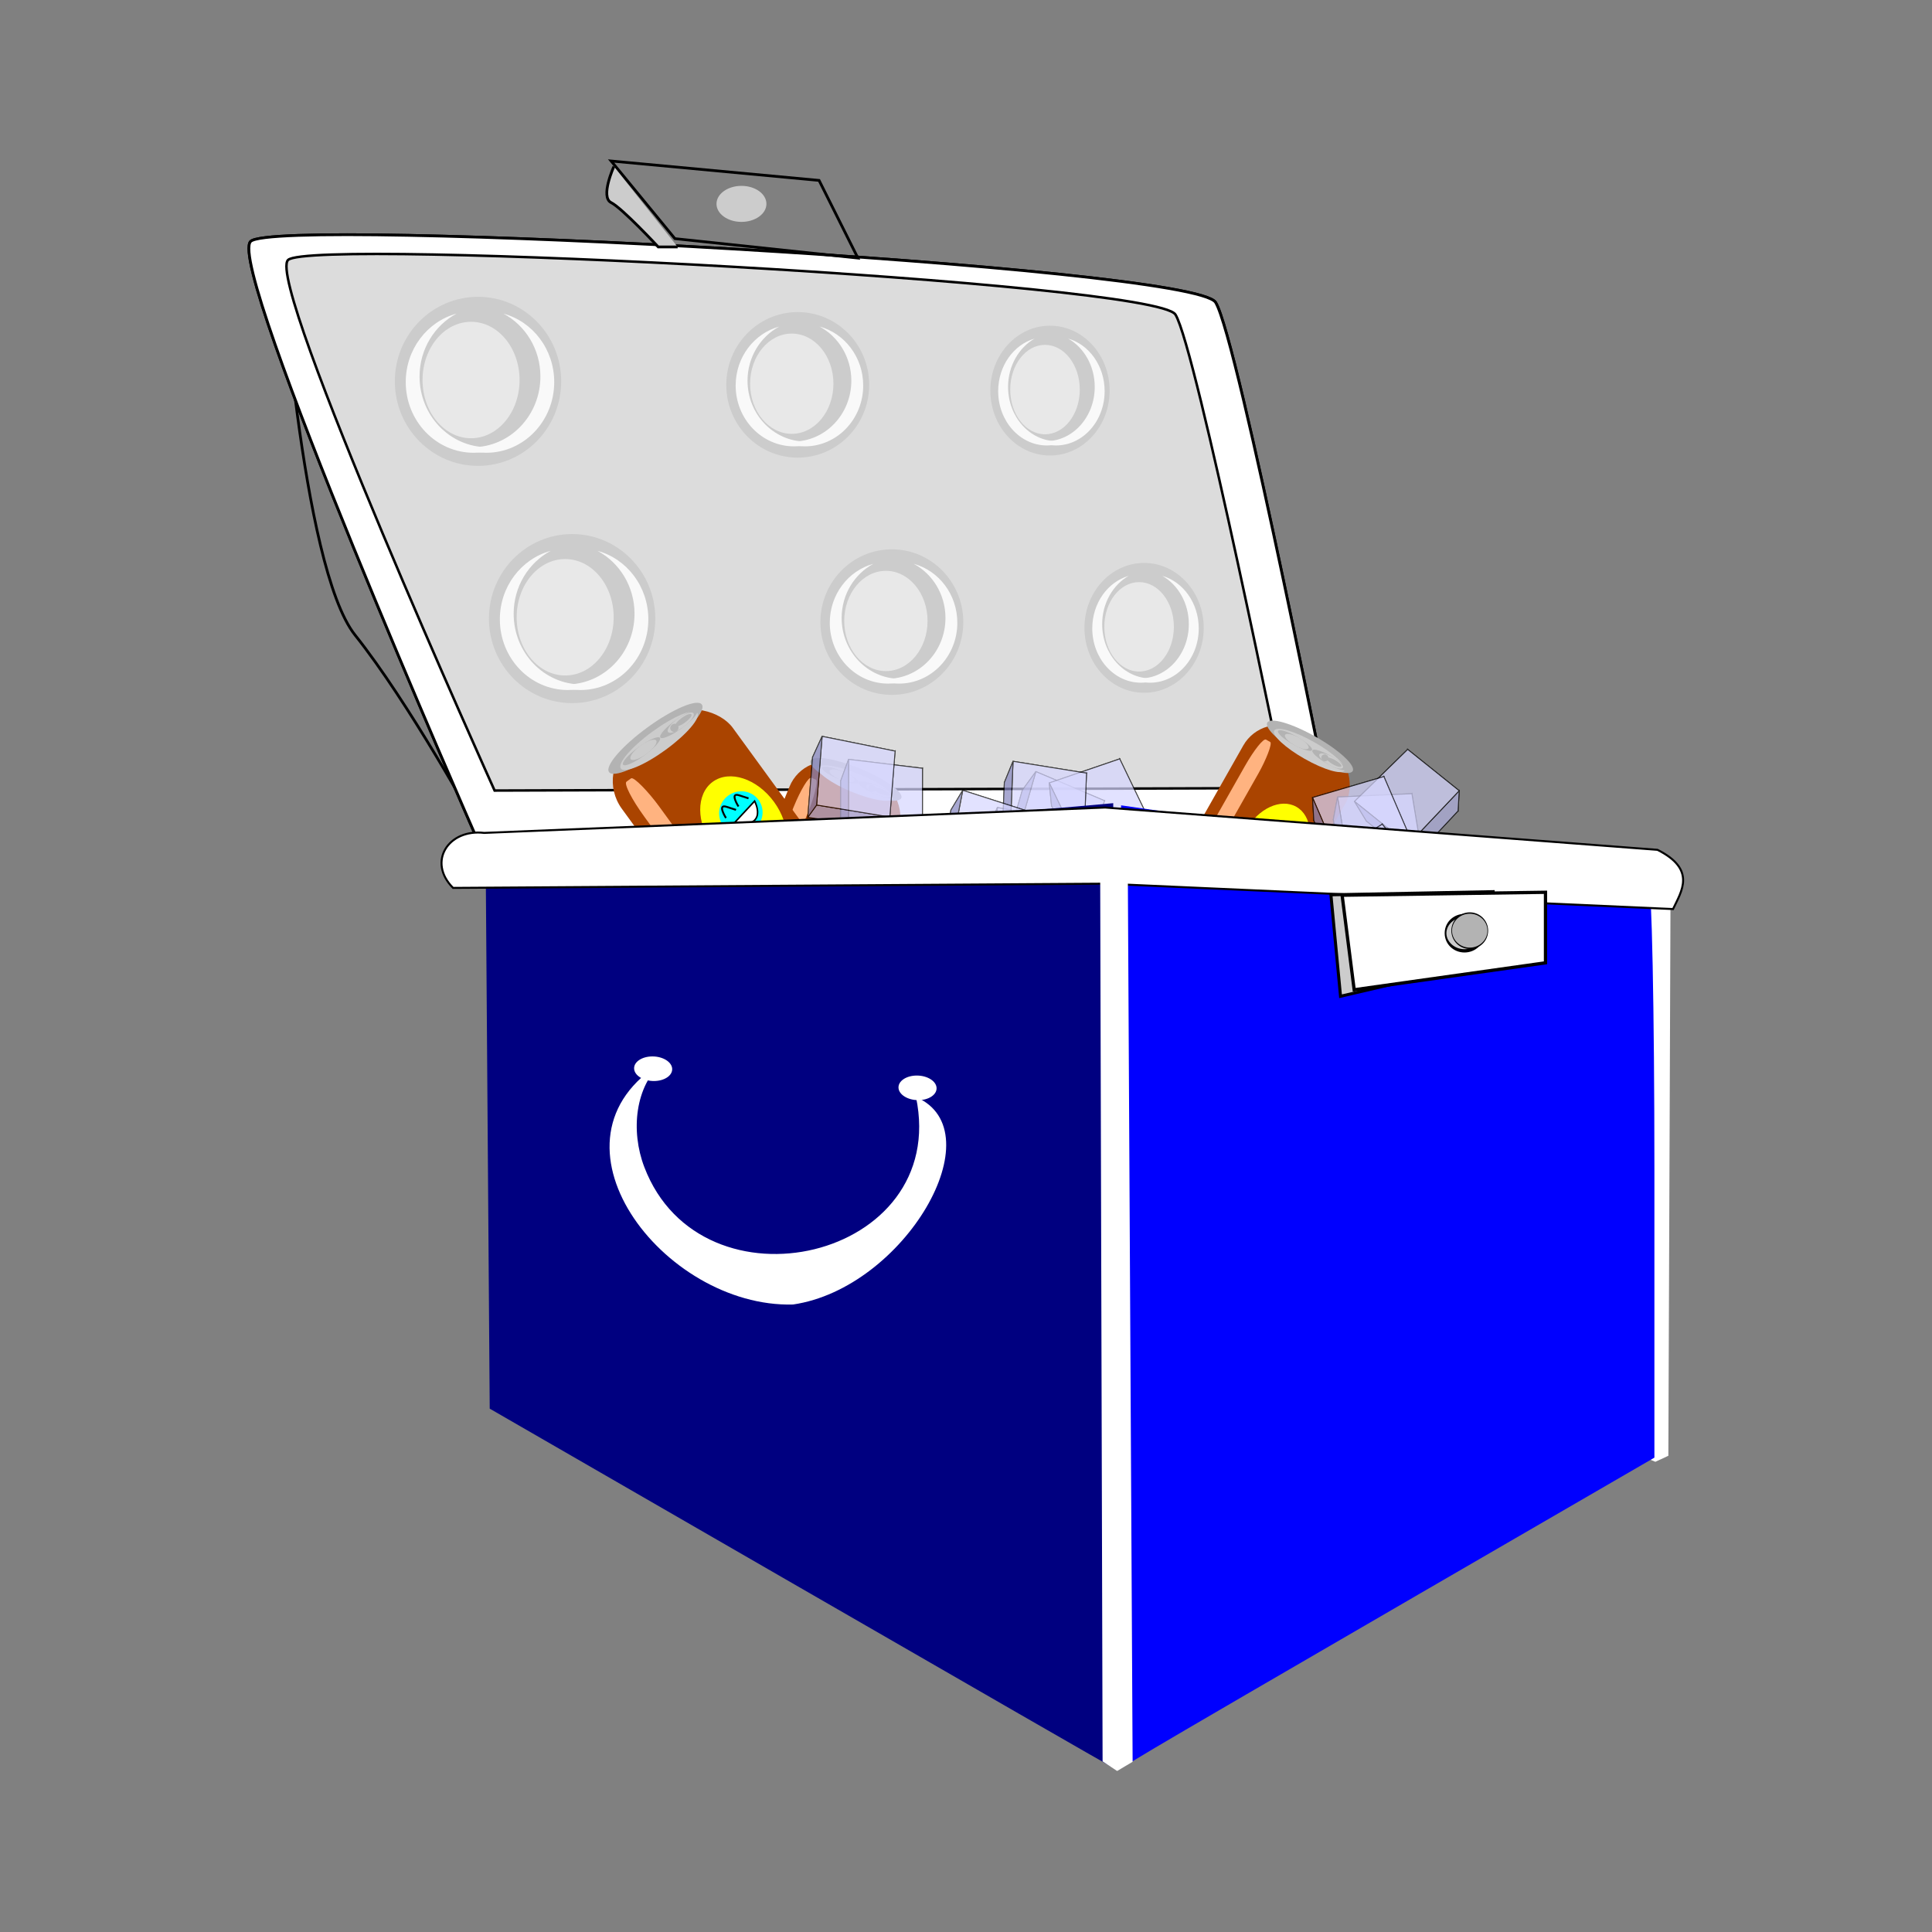 <svg:svg xmlns:dc="http://purl.org/dc/elements/1.1/" xmlns:ns2="http://creativecommons.org/ns#" xmlns:rdf="http://www.w3.org/1999/02/22-rdf-syntax-ns#" xmlns:svg="http://www.w3.org/2000/svg" height="703.828" id="svg2" version="1.1" viewBox="-90.161 -58.036 703.828 703.828" width="703.828">
  <svg:rect x="-90.161" y="-58.036" width="703.828" height="703.828" fill="#808080" stroke="none"/>
  <svg:g id="layer1" transform="translate(-17.038 -125.44)">
    <svg:path d="m534.66 597.74-4.735 2.201-5.037-2.108 1.578-205.15 8.985 0.317" fill="#fff" id="path7949" />
    <svg:path d="m28.941 156.39s7.515 117.55 27.296 142.38 43.736 68.679 43.736 68.679z" fill="none" id="path3892" stroke="#000" stroke-width=".997px" />
    <svg:path d="m100.01 371.52s-90.914-207.08-81.822-216.17c9.091-9.091 343.45 9.091 351.53 22.223 8.081 13.132 43.437 192.94 43.437 192.94z" fill="none" id="path3877" stroke="#000" stroke-width="1px" />
    <svg:path d="m100.01 371.52s-90.914-207.08-81.822-216.17c9.091-9.091 343.45 9.091 351.53 22.223 8.081 13.132 43.437 192.94 43.437 192.94z" fill="#fff" id="path3879" stroke="#000" stroke-width="1px" />
    <svg:path d="m107.06 355.4s-83.601-185.16-75.241-193.29c8.36-8.129 315.83 8.129 323.26 19.871 7.431 11.742 39.943 172.52 39.943 172.52z" fill="#dcdcdc" id="path3881" stroke="#000" stroke-width=".907px" />
    <svg:path d="m172.74 154.34-23.234-28.284 75.761 7.071 14.142 28.284z" fill="none" id="path3894" stroke="#000" stroke-width="1px" />
    <svg:path d="m150.51 128.07s-5.051 11.112-1.01 13.132c4.041 2.02 17.173 16.162 17.173 16.162h7.071" fill="#ccc" id="path3896" stroke="#000" stroke-width="1px" />
    <svg:path d="m72.731 65.443c0 4.463-6.332 8.081-14.142 8.081-7.811 0-14.142-3.618-14.142-8.081s6.332-8.081 14.142-8.081c7.811 0 14.142 3.618 14.142 8.081z" fill="#ccc" id="path3898" transform="matrix(.643 0 0 .812 159.32 88.537)" />
    <svg:g id="g3902">
      <svg:path d="m11.112 62.918c0 18.131-12.211 32.83-27.274 32.83s-27.274-14.698-27.274-32.83c0-18.131 12.211-32.83 27.274-32.83s27.274 14.698 27.274 32.83z" fill="#ccc" id="path3883" transform="matrix(1.111 0 0 .938 118.97 147.31)" />
      <svg:path d="m110.28 181.66c10.642 2.883 18.5 12.959 18.5 24.938 0 14.226-11.082 25.75-24.75 25.75-4.095 0-7.942-1.043-11.344-2.875 2.014 0.551 4.132 0.844 6.312 0.844 13.668 0 24.75-11.524 24.75-25.75 0-9.987-5.485-18.632-13.469-22.906z" fill="#f9f9f9" id="path3885" />
      <svg:path d="m93.188 181.66c-10.642 2.883-18.5 12.959-18.5 24.938 0 14.226 11.082 25.75 24.75 25.75 4.095 0 7.942-1.043 11.344-2.875-2.014 0.551-4.132 0.844-6.312 0.844-13.668 0-24.75-11.524-24.75-25.75 0-9.987 5.485-18.632 13.469-22.906z" fill="#f9f9f9" id="path3890" />
      <svg:path d="m42.426 85.141c0 10.321-9.498 18.688-21.213 18.688s-21.213-8.368-21.213-18.689 9.498-18.688 21.213-18.688 21.213 8.367 21.213 18.688z" fill="#e8e8e8" id="path3900" transform="matrix(.833 0 0 1.135 80.812 109.21)" />
    </svg:g>
    <svg:g id="g3918" transform="matrix(.859 0 0 .861 130.72 29.96)">
      <svg:path d="m11.112 62.918c0 18.131-12.211 32.83-27.274 32.83s-27.274-14.698-27.274-32.83c0-18.131 12.211-32.83 27.274-32.83s27.274 14.698 27.274 32.83z" fill="#ccc" id="path3920" transform="matrix(1.111 0 0 .938 118.97 147.31)" />
      <svg:path d="m110.28 181.66c10.642 2.883 18.5 12.959 18.5 24.938 0 14.226-11.082 25.75-24.75 25.75-4.095 0-7.942-1.043-11.344-2.875 2.014 0.551 4.132 0.844 6.312 0.844 13.668 0 24.75-11.524 24.75-25.75 0-9.987-5.485-18.632-13.469-22.906z" fill="#f9f9f9" id="path3922" />
      <svg:path d="m93.188 181.66c-10.642 2.883-18.5 12.959-18.5 24.938 0 14.226 11.082 25.75 24.75 25.75 4.095 0 7.942-1.043 11.344-2.875-2.014 0.551-4.132 0.844-6.312 0.844-13.668 0-24.75-11.524-24.75-25.75 0-9.987 5.485-18.632 13.469-22.906z" fill="#f9f9f9" id="path3924" />
      <svg:path d="m42.426 85.141c0 10.321-9.498 18.688-21.213 18.688s-21.213-8.368-21.213-18.689 9.498-18.688 21.213-18.688 21.213 8.367 21.213 18.688z" fill="#e8e8e8" id="path3926" transform="matrix(.833 0 0 1.135 80.812 109.21)" />
    </svg:g>
    <svg:g id="g3938" transform="matrix(.717 0 0 .768 236.96 51.24)">
      <svg:path d="m11.112 62.918c0 18.131-12.211 32.83-27.274 32.83s-27.274-14.698-27.274-32.83c0-18.131 12.211-32.83 27.274-32.83s27.274 14.698 27.274 32.83z" fill="#ccc" id="path3940" transform="matrix(1.111 0 0 .938 118.97 147.31)" />
      <svg:path d="m110.28 181.66c10.642 2.883 18.5 12.959 18.5 24.938 0 14.226-11.082 25.75-24.75 25.75-4.095 0-7.942-1.043-11.344-2.875 2.014 0.551 4.132 0.844 6.312 0.844 13.668 0 24.75-11.524 24.75-25.75 0-9.987-5.485-18.632-13.469-22.906z" fill="#f9f9f9" id="path3942" />
      <svg:path d="m93.188 181.66c-10.642 2.883-18.5 12.959-18.5 24.938 0 14.226 11.082 25.75 24.75 25.75 4.095 0 7.942-1.043 11.344-2.875-2.014 0.551-4.132 0.844-6.312 0.844-13.668 0-24.75-11.524-24.75-25.75 0-9.987 5.485-18.632 13.469-22.906z" fill="#f9f9f9" id="path3944" />
      <svg:path d="m42.426 85.141c0 10.321-9.498 18.688-21.213 18.688s-21.213-8.368-21.213-18.689 9.498-18.688 21.213-18.688 21.213 8.367 21.213 18.688z" fill="#e8e8e8" id="path3946" transform="matrix(.833 0 0 1.135 80.812 109.21)" />
    </svg:g>
    <svg:g id="g3970" transform="translate(34.286 86.429)">
      <svg:path d="m11.112 62.918c0 18.131-12.211 32.83-27.274 32.83s-27.274-14.698-27.274-32.83c0-18.131 12.211-32.83 27.274-32.83s27.274 14.698 27.274 32.83z" fill="#ccc" id="path3972" transform="matrix(1.111 0 0 .938 118.97 147.31)" />
      <svg:path d="m110.28 181.66c10.642 2.883 18.5 12.959 18.5 24.938 0 14.226-11.082 25.75-24.75 25.75-4.095 0-7.942-1.043-11.344-2.875 2.014 0.551 4.132 0.844 6.312 0.844 13.668 0 24.75-11.524 24.75-25.75 0-9.987-5.485-18.632-13.469-22.906z" fill="#f9f9f9" id="path3974" />
      <svg:path d="m93.188 181.66c-10.642 2.883-18.5 12.959-18.5 24.938 0 14.226 11.082 25.75 24.75 25.75 4.095 0 7.942-1.043 11.344-2.875-2.014 0.551-4.132 0.844-6.312 0.844-13.668 0-24.75-11.524-24.75-25.75 0-9.987 5.485-18.632 13.469-22.906z" fill="#f9f9f9" id="path3976" />
      <svg:path d="m42.426 85.141c0 10.321-9.498 18.688-21.213 18.688s-21.213-8.368-21.213-18.689 9.498-18.688 21.213-18.688 21.213 8.367 21.213 18.688z" fill="#e8e8e8" id="path3978" transform="matrix(.833 0 0 1.135 80.812 109.21)" />
    </svg:g>
    <svg:g id="g3980" transform="matrix(.859 0 0 .861 165.01 116.39)">
      <svg:path d="m11.112 62.918c0 18.131-12.211 32.83-27.274 32.83s-27.274-14.698-27.274-32.83c0-18.131 12.211-32.83 27.274-32.83s27.274 14.698 27.274 32.83z" fill="#ccc" id="path3982" transform="matrix(1.111 0 0 .938 118.97 147.31)" />
      <svg:path d="m110.28 181.66c10.642 2.883 18.5 12.959 18.5 24.938 0 14.226-11.082 25.75-24.75 25.75-4.095 0-7.942-1.043-11.344-2.875 2.014 0.551 4.132 0.844 6.312 0.844 13.668 0 24.75-11.524 24.75-25.75 0-9.987-5.485-18.632-13.469-22.906z" fill="#f9f9f9" id="path3984" />
      <svg:path d="m93.188 181.66c-10.642 2.883-18.5 12.959-18.5 24.938 0 14.226 11.082 25.75 24.75 25.75 4.095 0 7.942-1.043 11.344-2.875-2.014 0.551-4.132 0.844-6.312 0.844-13.668 0-24.75-11.524-24.75-25.75 0-9.987 5.485-18.632 13.469-22.906z" fill="#f9f9f9" id="path3986" />
      <svg:path d="m42.426 85.141c0 10.321-9.498 18.688-21.213 18.688s-21.213-8.368-21.213-18.689 9.498-18.688 21.213-18.688 21.213 8.367 21.213 18.688z" fill="#e8e8e8" id="path3988" transform="matrix(.833 0 0 1.135 80.812 109.21)" />
    </svg:g>
    <svg:g id="g3990" transform="matrix(.717 0 0 .768 271.24 137.67)">
      <svg:path d="m11.112 62.918c0 18.131-12.211 32.83-27.274 32.83s-27.274-14.698-27.274-32.83c0-18.131 12.211-32.83 27.274-32.83s27.274 14.698 27.274 32.83z" fill="#ccc" id="path3992" transform="matrix(1.111 0 0 .938 118.97 147.31)" />
      <svg:path d="m110.28 181.66c10.642 2.883 18.5 12.959 18.5 24.938 0 14.226-11.082 25.75-24.75 25.75-4.095 0-7.942-1.043-11.344-2.875 2.014 0.551 4.132 0.844 6.312 0.844 13.668 0 24.75-11.524 24.75-25.75 0-9.987-5.485-18.632-13.469-22.906z" fill="#f9f9f9" id="path3994" />
      <svg:path d="m93.188 181.66c-10.642 2.883-18.5 12.959-18.5 24.938 0 14.226 11.082 25.75 24.75 25.75 4.095 0 7.942-1.043 11.344-2.875-2.014 0.551-4.132 0.844-6.312 0.844-13.668 0-24.75-11.524-24.75-25.75 0-9.987 5.485-18.632 13.469-22.906z" fill="#f9f9f9" id="path3996" />
      <svg:path d="m42.426 85.141c0 10.321-9.498 18.688-21.213 18.688s-21.213-8.368-21.213-18.689 9.498-18.688 21.213-18.688 21.213 8.367 21.213 18.688z" fill="#e8e8e8" id="path3998" transform="matrix(.833 0 0 1.135 80.812 109.21)" />
    </svg:g>
    <svg:g id="g5386" transform="matrix(.427 .242 -.242 .427 162.92 329.19)">
      <svg:rect fill="#a40" height="164.29" id="rect5388" rx="30" ry="30" width="87.143" x="394.29" y="-230.49" />
      <svg:g id="g5390">
        <svg:path d="m547.14-249.07c0 4.734-16.31 8.571-36.429 8.571s-36.429-3.838-36.429-8.571c0-4.734 16.31-8.571 36.429-8.571s36.429 3.838 36.429 8.571z" fill="#b3b3b3" id="path5392" transform="translate(-72.857 25)" />
        <svg:path d="m547.14-249.07c0 4.734-16.31 8.571-36.429 8.571s-36.429-3.838-36.429-8.571c0-4.734 16.31-8.571 36.429-8.571s36.429 3.838 36.429 8.571z" fill="#ccc" id="path5394" transform="matrix(.824 0 0 .833 17.983 -14.011)" />
        <svg:path d="m547.14-249.07c0 4.734-16.31 8.571-36.429 8.571s-36.429-3.838-36.429-8.571c0-4.734 16.31-8.571 36.429-8.571s36.429 3.838 36.429 8.571z" fill="#b3b3b3" id="path5396" transform="matrix(.397 0 0 .375 223.11 -129.24)" />
        <svg:path d="m547.14-249.07c0 4.734-16.31 8.571-36.429 8.571s-36.429-3.838-36.429-8.571c0-4.734 16.31-8.571 36.429-8.571s36.429 3.838 36.429 8.571z" fill="#ccc" id="path5398" transform="matrix(.275 0 0 .375 286.95 -129.24)" />
        <svg:path d="m547.14-249.07c0 4.734-16.31 8.571-36.429 8.571s-36.429-3.838-36.429-8.571c0-4.734 16.31-8.571 36.429-8.571s36.429 3.838 36.429 8.571z" fill="#b3b3b3" id="path5400" transform="matrix(.397 0 0 .375 252.39 -129.24)" />
        <svg:path d="m547.14-249.07c0 4.734-16.31 8.571-36.429 8.571s-36.429-3.838-36.429-8.571c0-4.734 16.31-8.571 36.429-8.571s36.429 3.838 36.429 8.571z" fill="#ccc" id="path5402" transform="matrix(.275 0 0 .375 316.23 -129.24)" />
        <svg:path d="m547.14-249.07c0 4.734-16.31 8.571-36.429 8.571s-36.429-3.838-36.429-8.571c0-4.734 16.31-8.571 36.429-8.571s36.429 3.838 36.429 8.571z" fill="#b3b3b3" id="path5404" transform="matrix(.074 0 0 .292 413.7 -149.64)" />
        <svg:path d="m547.14-249.07c0 4.734-16.31 8.571-36.429 8.571s-36.429-3.838-36.429-8.571c0-4.734 16.31-8.571 36.429-8.571s36.429 3.838 36.429 8.571z" fill="#b3b3b3" id="path5406" transform="matrix(.172 0 0 .208 371.13 -171.11)" />
      </svg:g>
      <svg:rect fill="#ffb380" height="135.71" id="rect5408" rx="3.934" ry="24.783" width="11.429" x="402.86" y="-212.64" />
      <svg:g id="g5410" transform="translate(296.34 73.011)">
        <svg:path d="m178.57-220.14c0 18.344-10.713 33.214-23.929 33.214-13.215 0-23.929-14.871-23.929-33.214 0-18.344 10.713-33.214 23.929-33.214 13.215 0 23.929 14.871 23.929 33.214z" fill="#ff0" id="path5412" />
        <svg:path d="m209.29-195.85c0 10.454-9.114 18.929-20.357 18.929s-20.357-8.475-20.357-18.929 9.114-18.929 20.357-18.929 20.357 8.475 20.357 18.929z" fill="#0ff" id="path5414" transform="matrix(.684 0 0 .717 28.233 -86.501)" />
        <svg:path d="m147.91-229.84s0.665-10.759 4.432-5.586c3.767 5.172 3.767 5.172 3.767 5.172" fill="none" id="path5416" stroke="#000" stroke-width="1.199px" />
        <svg:path d="m158.63-231.09s0.665-10.759 4.432-5.586c3.767 5.172 3.767 5.172 3.767 5.172" fill="none" id="path5418" stroke="#000" stroke-width="1.199px" />
        <svg:path d="m149.64-224.07 19.286-3.75s-2.679 19.464-19.286 3.75z" fill="#fff" id="path5420" stroke="#000" stroke-width="1px" />
      </svg:g>
    </svg:g>
    <svg:g id="g5445" transform="matrix(.454 .186 -.186 .454 -1.786 371.62)">
      <svg:rect fill="#a40" height="164.29" id="rect5447" rx="30" ry="30" width="87.143" x="394.29" y="-230.49" />
      <svg:g id="g5449">
        <svg:path d="m547.14-249.07c0 4.734-16.31 8.571-36.429 8.571s-36.429-3.838-36.429-8.571c0-4.734 16.31-8.571 36.429-8.571s36.429 3.838 36.429 8.571z" fill="#b3b3b3" id="path5451" transform="translate(-72.857 25)" />
        <svg:path d="m547.14-249.07c0 4.734-16.31 8.571-36.429 8.571s-36.429-3.838-36.429-8.571c0-4.734 16.31-8.571 36.429-8.571s36.429 3.838 36.429 8.571z" fill="#ccc" id="path5453" transform="matrix(.824 0 0 .833 17.983 -14.011)" />
        <svg:path d="m547.14-249.07c0 4.734-16.31 8.571-36.429 8.571s-36.429-3.838-36.429-8.571c0-4.734 16.31-8.571 36.429-8.571s36.429 3.838 36.429 8.571z" fill="#b3b3b3" id="path5455" transform="matrix(.397 0 0 .375 223.11 -129.24)" />
        <svg:path d="m547.14-249.07c0 4.734-16.31 8.571-36.429 8.571s-36.429-3.838-36.429-8.571c0-4.734 16.31-8.571 36.429-8.571s36.429 3.838 36.429 8.571z" fill="#ccc" id="path5457" transform="matrix(.275 0 0 .375 286.95 -129.24)" />
        <svg:path d="m547.14-249.07c0 4.734-16.31 8.571-36.429 8.571s-36.429-3.838-36.429-8.571c0-4.734 16.31-8.571 36.429-8.571s36.429 3.838 36.429 8.571z" fill="#b3b3b3" id="path5459" transform="matrix(.397 0 0 .375 252.39 -129.24)" />
        <svg:path d="m547.14-249.07c0 4.734-16.31 8.571-36.429 8.571s-36.429-3.838-36.429-8.571c0-4.734 16.31-8.571 36.429-8.571s36.429 3.838 36.429 8.571z" fill="#ccc" id="path5461" transform="matrix(.275 0 0 .375 316.23 -129.24)" />
        <svg:path d="m547.14-249.07c0 4.734-16.31 8.571-36.429 8.571s-36.429-3.838-36.429-8.571c0-4.734 16.31-8.571 36.429-8.571s36.429 3.838 36.429 8.571z" fill="#b3b3b3" id="path5463" transform="matrix(.074 0 0 .292 413.7 -149.64)" />
        <svg:path d="m547.14-249.07c0 4.734-16.31 8.571-36.429 8.571s-36.429-3.838-36.429-8.571c0-4.734 16.31-8.571 36.429-8.571s36.429 3.838 36.429 8.571z" fill="#b3b3b3" id="path5465" transform="matrix(.172 0 0 .208 371.13 -171.11)" />
      </svg:g>
      <svg:rect fill="#ffb380" height="135.71" id="rect5467" rx="3.934" ry="24.783" width="11.429" x="402.86" y="-212.64" />
      <svg:g id="g5469" transform="translate(296.34 73.011)">
        <svg:path d="m178.57-220.14c0 18.344-10.713 33.214-23.929 33.214-13.215 0-23.929-14.871-23.929-33.214 0-18.344 10.713-33.214 23.929-33.214 13.215 0 23.929 14.871 23.929 33.214z" fill="#ff0" id="path5471" />
        <svg:path d="m209.29-195.85c0 10.454-9.114 18.929-20.357 18.929s-20.357-8.475-20.357-18.929 9.114-18.929 20.357-18.929 20.357 8.475 20.357 18.929z" fill="#0ff" id="path5473" transform="matrix(.684 0 0 .717 28.233 -86.501)" />
        <svg:path d="m147.91-229.84s0.665-10.759 4.432-5.586c3.767 5.172 3.767 5.172 3.767 5.172" fill="none" id="path5475" stroke="#000" stroke-width="1.199px" />
        <svg:path d="m158.63-231.09s0.665-10.759 4.432-5.586c3.767 5.172 3.767 5.172 3.767 5.172" fill="none" id="path5477" stroke="#000" stroke-width="1.199px" />
        <svg:path d="m149.64-224.07 19.286-3.75s-2.679 19.464-19.286 3.75z" fill="#fff" id="path5479" stroke="#000" stroke-width="1px" />
      </svg:g>
    </svg:g>
    <svg:g id="g5350" transform="matrix(.464 -.338 .338 .464 38.227 588.33)">
      <svg:rect fill="#a40" height="164.29" id="rect5352" rx="30" ry="30" width="87.143" x="394.29" y="-230.49" />
      <svg:g id="g5354">
        <svg:path d="m547.14-249.07c0 4.734-16.31 8.571-36.429 8.571s-36.429-3.838-36.429-8.571c0-4.734 16.31-8.571 36.429-8.571s36.429 3.838 36.429 8.571z" fill="#b3b3b3" id="path5356" transform="translate(-72.857 25)" />
        <svg:path d="m547.14-249.07c0 4.734-16.31 8.571-36.429 8.571s-36.429-3.838-36.429-8.571c0-4.734 16.31-8.571 36.429-8.571s36.429 3.838 36.429 8.571z" fill="#ccc" id="path5358" transform="matrix(.824 0 0 .833 17.983 -14.011)" />
        <svg:path d="m547.14-249.07c0 4.734-16.31 8.571-36.429 8.571s-36.429-3.838-36.429-8.571c0-4.734 16.31-8.571 36.429-8.571s36.429 3.838 36.429 8.571z" fill="#b3b3b3" id="path5360" transform="matrix(.397 0 0 .375 223.11 -129.24)" />
        <svg:path d="m547.14-249.07c0 4.734-16.31 8.571-36.429 8.571s-36.429-3.838-36.429-8.571c0-4.734 16.31-8.571 36.429-8.571s36.429 3.838 36.429 8.571z" fill="#ccc" id="path5362" transform="matrix(.275 0 0 .375 286.95 -129.24)" />
        <svg:path d="m547.14-249.07c0 4.734-16.31 8.571-36.429 8.571s-36.429-3.838-36.429-8.571c0-4.734 16.31-8.571 36.429-8.571s36.429 3.838 36.429 8.571z" fill="#b3b3b3" id="path5364" transform="matrix(.397 0 0 .375 252.39 -129.24)" />
        <svg:path d="m547.14-249.07c0 4.734-16.31 8.571-36.429 8.571s-36.429-3.838-36.429-8.571c0-4.734 16.31-8.571 36.429-8.571s36.429 3.838 36.429 8.571z" fill="#ccc" id="path5366" transform="matrix(.275 0 0 .375 316.23 -129.24)" />
        <svg:path d="m547.14-249.07c0 4.734-16.31 8.571-36.429 8.571s-36.429-3.838-36.429-8.571c0-4.734 16.31-8.571 36.429-8.571s36.429 3.838 36.429 8.571z" fill="#b3b3b3" id="path5368" transform="matrix(.074 0 0 .292 413.7 -149.64)" />
        <svg:path d="m547.14-249.07c0 4.734-16.31 8.571-36.429 8.571s-36.429-3.838-36.429-8.571c0-4.734 16.31-8.571 36.429-8.571s36.429 3.838 36.429 8.571z" fill="#b3b3b3" id="path5370" transform="matrix(.172 0 0 .208 371.13 -171.11)" />
      </svg:g>
      <svg:rect fill="#ffb380" height="135.71" id="rect5372" rx="3.934" ry="24.783" width="11.429" x="402.86" y="-212.64" />
      <svg:g id="g5374" transform="translate(296.34 73.011)">
        <svg:path d="m178.57-220.14c0 18.344-10.713 33.214-23.929 33.214-13.215 0-23.929-14.871-23.929-33.214 0-18.344 10.713-33.214 23.929-33.214 13.215 0 23.929 14.871 23.929 33.214z" fill="#ff0" id="path5376" />
        <svg:path d="m209.29-195.85c0 10.454-9.114 18.929-20.357 18.929s-20.357-8.475-20.357-18.929 9.114-18.929 20.357-18.929 20.357 8.475 20.357 18.929z" fill="#0ff" id="path5378" transform="matrix(.684 0 0 .717 28.233 -86.501)" />
        <svg:path d="m147.91-229.84s0.665-10.759 4.432-5.586c3.767 5.172 3.767 5.172 3.767 5.172" fill="none" id="path5380" stroke="#000" stroke-width="1.199px" />
        <svg:path d="m158.63-231.09s0.665-10.759 4.432-5.586c3.767 5.172 3.767 5.172 3.767 5.172" fill="none" id="path5382" stroke="#000" stroke-width="1.199px" />
        <svg:path d="m149.64-224.07 19.286-3.75s-2.679 19.464-19.286 3.75z" fill="#fff" id="path5384" stroke="#000" stroke-width="1px" />
      </svg:g>
    </svg:g>
    <svg:g fill="#ccc" fill-rule="evenodd" id="g5988" stroke="#000" stroke-width=".344" transform="matrix(.902 -.431 .431 .902 419.89 -124.14)">
      <svg:g id="g5990" opacity=".716" transform="matrix(1 .001 -.001 1 -31.832 245.46)">
        <svg:path d="m-228.31 193.2 5.996-7.177v24.082l-5.996 4.274z" fill="#e9e9ff" id="path5992" />
        <svg:path d="m-252.09 190.63v21.96l23.779 1.785v-21.179z" fill="#353564" id="path5994" />
        <svg:path d="m-252.09 190.63 2.851-7.846 26.924 3.235-5.996 7.177z" fill="#4d4d9f" id="path5996" />
        <svg:path d="m-252.09 212.59 2.851-4.709 26.924 2.22-5.996 4.274z" fill="#afafde" id="path5998" />
        <svg:path d="m-249.23 182.78v25.097l26.924 2.22v-24.082z" fill="#d7d7ff" id="path6000" />
        <svg:path d="m-252.09 190.63 2.851-7.846v25.097l-2.851 4.709z" fill="#8686bf" id="path6002" />
      </svg:g>
      <svg:g id="g6004" opacity=".716" transform="matrix(.999 .049 -.049 .999 70.477 327.78)">
        <svg:path d="m-228.31 193.2 5.996-7.177v24.082l-5.996 4.274z" fill="#e9e9ff" id="path6006" />
        <svg:path d="m-252.09 190.63v21.96l23.779 1.785v-21.179z" fill="#353564" id="path6008" />
        <svg:path d="m-252.09 190.63 2.851-7.846 26.924 3.235-5.996 7.177z" fill="#4d4d9f" id="path6010" />
        <svg:path d="m-252.09 212.59 2.851-4.709 26.924 2.22-5.996 4.274z" fill="#afafde" id="path6012" />
        <svg:path d="m-249.23 182.78v25.097l26.924 2.22v-24.082z" fill="#d7d7ff" id="path6014" />
        <svg:path d="m-252.09 190.63 2.851-7.846v25.097l-2.851 4.709z" fill="#8686bf" id="path6016" />
      </svg:g>
      <svg:g id="g6018" opacity=".716" transform="matrix(.994 .107 -.107 .994 55.044 311.61)">
        <svg:path d="m-228.31 193.2 5.996-7.177v24.082l-5.996 4.274z" fill="#e9e9ff" id="path6020" />
        <svg:path d="m-252.09 190.63v21.96l23.779 1.785v-21.179z" fill="#353564" id="path6022" />
        <svg:path d="m-252.09 190.63 2.851-7.846 26.924 3.235-5.996 7.177z" fill="#4d4d9f" id="path6024" />
        <svg:path d="m-252.09 212.59 2.851-4.709 26.924 2.22-5.996 4.274z" fill="#afafde" id="path6026" />
        <svg:path d="m-249.23 182.78v25.097l26.924 2.22v-24.082z" fill="#d7d7ff" id="path6028" />
        <svg:path d="m-252.09 190.63 2.851-7.846v25.097l-2.851 4.709z" fill="#8686bf" id="path6030" />
      </svg:g>
      <svg:g id="g6032" opacity=".716" transform="matrix(.997 .071 -.071 .997 34.443 281)">
        <svg:path d="m-228.31 193.2 5.996-7.177v24.082l-5.996 4.274z" fill="#e9e9ff" id="path6034" />
        <svg:path d="m-252.09 190.63v21.96l23.779 1.785v-21.179z" fill="#353564" id="path6036" />
        <svg:path d="m-252.09 190.63 2.851-7.846 26.924 3.235-5.996 7.177z" fill="#4d4d9f" id="path6038" />
        <svg:path d="m-252.09 212.59 2.851-4.709 26.924 2.22-5.996 4.274z" fill="#afafde" id="path6040" />
        <svg:path d="m-249.23 182.78v25.097l26.924 2.22v-24.082z" fill="#d7d7ff" id="path6042" />
        <svg:path d="m-252.09 190.63 2.851-7.846v25.097l-2.851 4.709z" fill="#8686bf" id="path6044" />
      </svg:g>
      <svg:g id="g6046" opacity=".716" transform="matrix(.961 .278 -.278 .961 77.313 326.1)">
        <svg:path d="m-228.31 193.2 5.996-7.177v24.082l-5.996 4.274z" fill="#e9e9ff" id="path6048" />
        <svg:path d="m-252.09 190.63v21.96l23.779 1.785v-21.179z" fill="#353564" id="path6050" />
        <svg:path d="m-252.09 190.63 2.851-7.846 26.924 3.235-5.996 7.177z" fill="#4d4d9f" id="path6052" />
        <svg:path d="m-252.09 212.59 2.851-4.709 26.924 2.22-5.996 4.274z" fill="#afafde" id="path6054" />
        <svg:path d="m-249.23 182.78v25.097l26.924 2.22v-24.082z" fill="#d7d7ff" id="path6056" />
        <svg:path d="m-252.09 190.63 2.851-7.846v25.097l-2.851 4.709z" fill="#8686bf" id="path6058" />
      </svg:g>
      <svg:g id="g6060" opacity=".716" transform="matrix(.901 -.434 .434 .901 -62.901 163.74)">
        <svg:path d="m-228.31 193.2 5.996-7.177v24.082l-5.996 4.274z" fill="#e9e9ff" id="path6062" />
        <svg:path d="m-252.09 190.63v21.96l23.779 1.785v-21.179z" fill="#353564" id="path6064" />
        <svg:path d="m-252.09 190.63 2.851-7.846 26.924 3.235-5.996 7.177z" fill="#4d4d9f" id="path6066" />
        <svg:path d="m-252.09 212.59 2.851-4.709 26.924 2.22-5.996 4.274z" fill="#afafde" id="path6068" />
        <svg:path d="m-249.23 182.78v25.097l26.924 2.22v-24.082z" fill="#d7d7ff" id="path6070" />
        <svg:path d="m-252.09 190.63 2.851-7.846v25.097l-2.851 4.709z" fill="#8686bf" id="path6072" />
      </svg:g>
      <svg:g id="g6074" opacity=".716" transform="matrix(.997 .08 -.08 .997 -27.771 257.32)">
        <svg:path d="m-228.31 193.2 5.996-7.177v24.082l-5.996 4.274z" fill="#e9e9ff" id="path6076" />
        <svg:path d="m-252.09 190.63v21.96l23.779 1.785v-21.179z" fill="#353564" id="path6078" />
        <svg:path d="m-252.09 190.63 2.851-7.846 26.924 3.235-5.996 7.177z" fill="#4d4d9f" id="path6080" />
        <svg:path d="m-252.09 212.59 2.851-4.709 26.924 2.22-5.996 4.274z" fill="#afafde" id="path6082" />
        <svg:path d="m-249.23 182.78v25.097l26.924 2.22v-24.082z" fill="#d7d7ff" id="path6084" />
        <svg:path d="m-252.09 190.63 2.851-7.846v25.097l-2.851 4.709z" fill="#8686bf" id="path6086" />
      </svg:g>
      <svg:g id="g6088" opacity=".716" transform="matrix(.999 .04 -.04 .999 34.966 256.08)">
        <svg:path d="m-228.31 193.2 5.996-7.177v24.082l-5.996 4.274z" fill="#e9e9ff" id="path6090" />
        <svg:path d="m-252.09 190.63v21.96l23.779 1.785v-21.179z" fill="#353564" id="path6092" />
        <svg:path d="m-252.09 190.63 2.851-7.846 26.924 3.235-5.996 7.177z" fill="#4d4d9f" id="path6094" />
        <svg:path d="m-252.09 212.59 2.851-4.709 26.924 2.22-5.996 4.274z" fill="#afafde" id="path6096" />
        <svg:path d="m-249.23 182.78v25.097l26.924 2.22v-24.082z" fill="#d7d7ff" id="path6098" />
        <svg:path d="m-252.09 190.63 2.851-7.846v25.097l-2.851 4.709z" fill="#8686bf" id="path6100" />
      </svg:g>
      <svg:g id="g6102" opacity=".716" transform="matrix(.982 .19 -.19 .982 39.828 307.13)">
        <svg:path d="m-228.31 193.2 5.996-7.177v24.082l-5.996 4.274z" fill="#e9e9ff" id="path6104" />
        <svg:path d="m-252.09 190.63v21.96l23.779 1.785v-21.179z" fill="#353564" id="path6106" />
        <svg:path d="m-252.09 190.63 2.851-7.846 26.924 3.235-5.996 7.177z" fill="#4d4d9f" id="path6108" />
        <svg:path d="m-252.09 212.59 2.851-4.709 26.924 2.22-5.996 4.274z" fill="#afafde" id="path6110" />
        <svg:path d="m-249.23 182.78v25.097l26.924 2.22v-24.082z" fill="#d7d7ff" id="path6112" />
        <svg:path d="m-252.09 190.63 2.851-7.846v25.097l-2.851 4.709z" fill="#8686bf" id="path6114" />
      </svg:g>
      <svg:g id="g6116" opacity=".716" transform="matrix(.973 -.231 .231 .973 -29.256 216.08)">
        <svg:path d="m-228.31 193.2 5.996-7.177v24.082l-5.996 4.274z" fill="#e9e9ff" id="path6118" />
        <svg:path d="m-252.09 190.63v21.96l23.779 1.785v-21.179z" fill="#353564" id="path6120" />
        <svg:path d="m-252.09 190.63 2.851-7.846 26.924 3.235-5.996 7.177z" fill="#4d4d9f" id="path6122" />
        <svg:path d="m-252.09 212.59 2.851-4.709 26.924 2.22-5.996 4.274z" fill="#afafde" id="path6124" />
        <svg:path d="m-249.23 182.78v25.097l26.924 2.22v-24.082z" fill="#d7d7ff" id="path6126" />
        <svg:path d="m-252.09 190.63 2.851-7.846v25.097l-2.851 4.709z" fill="#8686bf" id="path6128" />
      </svg:g>
      <svg:g id="g6130" opacity=".716" transform="matrix(.99 .142 -.142 .99 -.404 317.83)">
        <svg:path d="m-228.31 193.2 5.996-7.177v24.082l-5.996 4.274z" fill="#e9e9ff" id="path6132" />
        <svg:path d="m-252.09 190.63v21.96l23.779 1.785v-21.179z" fill="#353564" id="path6134" />
        <svg:path d="m-252.09 190.63 2.851-7.846 26.924 3.235-5.996 7.177z" fill="#4d4d9f" id="path6136" />
        <svg:path d="m-252.09 212.59 2.851-4.709 26.924 2.22-5.996 4.274z" fill="#afafde" id="path6138" />
        <svg:path d="m-249.23 182.78v25.097l26.924 2.22v-24.082z" fill="#d7d7ff" id="path6140" />
        <svg:path d="m-252.09 190.63 2.851-7.846v25.097l-2.851 4.709z" fill="#8686bf" id="path6142" />
      </svg:g>
      <svg:g id="g6144" opacity=".716" transform="matrix(1 -.017 .017 1 -57.784 271.55)">
        <svg:path d="m-228.31 193.2 5.996-7.177v24.082l-5.996 4.274z" fill="#e9e9ff" id="path6146" />
        <svg:path d="m-252.09 190.63v21.96l23.779 1.785v-21.179z" fill="#353564" id="path6148" />
        <svg:path d="m-252.09 190.63 2.851-7.846 26.924 3.235-5.996 7.177z" fill="#4d4d9f" id="path6150" />
        <svg:path d="m-252.09 212.59 2.851-4.709 26.924 2.22-5.996 4.274z" fill="#afafde" id="path6152" />
        <svg:path d="m-249.23 182.78v25.097l26.924 2.22v-24.082z" fill="#d7d7ff" id="path6154" />
        <svg:path d="m-252.09 190.63 2.851-7.846v25.097l-2.851 4.709z" fill="#8686bf" id="path6156" />
      </svg:g>
      <svg:g id="g6158" opacity=".716" transform="matrix(.959 -.282 .282 .959 -83.612 222.43)">
        <svg:path d="m-228.31 193.2 5.996-7.177v24.082l-5.996 4.274z" fill="#e9e9ff" id="path6160" />
        <svg:path d="m-252.09 190.63v21.96l23.779 1.785v-21.179z" fill="#353564" id="path6162" />
        <svg:path d="m-252.09 190.63 2.851-7.846 26.924 3.235-5.996 7.177z" fill="#4d4d9f" id="path6164" />
        <svg:path d="m-252.09 212.59 2.851-4.709 26.924 2.22-5.996 4.274z" fill="#afafde" id="path6166" />
        <svg:path d="m-249.23 182.78v25.097l26.924 2.22v-24.082z" fill="#d7d7ff" id="path6168" />
        <svg:path d="m-252.09 190.63 2.851-7.846v25.097l-2.851 4.709z" fill="#8686bf" id="path6170" />
      </svg:g>
      <svg:g id="g6172" opacity=".716" transform="matrix(.962 -.274 .274 .962 -109.35 224.1)">
        <svg:path d="m-228.31 193.2 5.996-7.177v24.082l-5.996 4.274z" fill="#e9e9ff" id="path6174" />
        <svg:path d="m-252.09 190.63v21.96l23.779 1.785v-21.179z" fill="#353564" id="path6176" />
        <svg:path d="m-252.09 190.63 2.851-7.846 26.924 3.235-5.996 7.177z" fill="#4d4d9f" id="path6178" />
        <svg:path d="m-252.09 212.59 2.851-4.709 26.924 2.22-5.996 4.274z" fill="#afafde" id="path6180" />
        <svg:path d="m-249.23 182.78v25.097l26.924 2.22v-24.082z" fill="#d7d7ff" id="path6182" />
        <svg:path d="m-252.09 190.63 2.851-7.846v25.097l-2.851 4.709z" fill="#8686bf" id="path6184" />
      </svg:g>
      <svg:g id="g6186" opacity=".716" transform="matrix(.995 -.102 .102 .995 -34.879 261.66)">
        <svg:path d="m-228.31 193.2 5.996-7.177v24.082l-5.996 4.274z" fill="#e9e9ff" id="path6188" />
        <svg:path d="m-252.09 190.63v21.96l23.779 1.785v-21.179z" fill="#353564" id="path6190" />
        <svg:path d="m-252.09 190.63 2.851-7.846 26.924 3.235-5.996 7.177z" fill="#4d4d9f" id="path6192" />
        <svg:path d="m-252.09 212.59 2.851-4.709 26.924 2.22-5.996 4.274z" fill="#afafde" id="path6194" />
        <svg:path d="m-249.23 182.78v25.097l26.924 2.22v-24.082z" fill="#d7d7ff" id="path6196" />
        <svg:path d="m-252.09 190.63 2.851-7.846v25.097l-2.851 4.709z" fill="#8686bf" id="path6198" />
      </svg:g>
      <svg:g id="g6200" opacity=".716" transform="matrix(.998 .066 -.066 .998 -17.063 326.28)">
        <svg:path d="m-228.31 193.2 5.996-7.177v24.082l-5.996 4.274z" fill="#e9e9ff" id="path6202" />
        <svg:path d="m-252.09 190.63v21.96l23.779 1.785v-21.179z" fill="#353564" id="path6204" />
        <svg:path d="m-252.09 190.63 2.851-7.846 26.924 3.235-5.996 7.177z" fill="#4d4d9f" id="path6206" />
        <svg:path d="m-252.09 212.59 2.851-4.709 26.924 2.22-5.996 4.274z" fill="#afafde" id="path6208" />
        <svg:path d="m-249.23 182.78v25.097l26.924 2.22v-24.082z" fill="#d7d7ff" id="path6210" />
        <svg:path d="m-252.09 190.63 2.851-7.846v25.097l-2.851 4.709z" fill="#8686bf" id="path6212" />
      </svg:g>
    </svg:g>
    <svg:g fill="#ccc" fill-rule="evenodd" id="g5874" stroke="#000" stroke-width=".344" transform="translate(517.26 -83.964)">
      <svg:g id="g5650" opacity=".716" transform="matrix(1 .001 -.001 1 -31.832 245.46)">
        <svg:path d="m-228.31 193.2 5.996-7.177v24.082l-5.996 4.274z" fill="#e9e9ff" id="path5652" />
        <svg:path d="m-252.09 190.63v21.96l23.779 1.785v-21.179z" fill="#353564" id="path5654" />
        <svg:path d="m-252.09 190.63 2.851-7.846 26.924 3.235-5.996 7.177z" fill="#4d4d9f" id="path5656" />
        <svg:path d="m-252.09 212.59 2.851-4.709 26.924 2.22-5.996 4.274z" fill="#afafde" id="path5658" />
        <svg:path d="m-249.23 182.78v25.097l26.924 2.22v-24.082z" fill="#d7d7ff" id="path5660" />
        <svg:path d="m-252.09 190.63 2.851-7.846v25.097l-2.851 4.709z" fill="#8686bf" id="path5662" />
      </svg:g>
      <svg:g id="g5664" opacity=".716" transform="matrix(.999 .049 -.049 .999 70.477 327.78)">
        <svg:path d="m-228.31 193.2 5.996-7.177v24.082l-5.996 4.274z" fill="#e9e9ff" id="path5666" />
        <svg:path d="m-252.09 190.63v21.96l23.779 1.785v-21.179z" fill="#353564" id="path5668" />
        <svg:path d="m-252.09 190.63 2.851-7.846 26.924 3.235-5.996 7.177z" fill="#4d4d9f" id="path5670" />
        <svg:path d="m-252.09 212.59 2.851-4.709 26.924 2.22-5.996 4.274z" fill="#afafde" id="path5672" />
        <svg:path d="m-249.23 182.78v25.097l26.924 2.22v-24.082z" fill="#d7d7ff" id="path5674" />
        <svg:path d="m-252.09 190.63 2.851-7.846v25.097l-2.851 4.709z" fill="#8686bf" id="path5676" />
      </svg:g>
      <svg:g id="g5678" opacity=".716" transform="matrix(.994 .107 -.107 .994 55.044 311.61)">
        <svg:path d="m-228.31 193.2 5.996-7.177v24.082l-5.996 4.274z" fill="#e9e9ff" id="path5680" />
        <svg:path d="m-252.09 190.63v21.96l23.779 1.785v-21.179z" fill="#353564" id="path5682" />
        <svg:path d="m-252.09 190.63 2.851-7.846 26.924 3.235-5.996 7.177z" fill="#4d4d9f" id="path5684" />
        <svg:path d="m-252.09 212.59 2.851-4.709 26.924 2.22-5.996 4.274z" fill="#afafde" id="path5686" />
        <svg:path d="m-249.23 182.78v25.097l26.924 2.22v-24.082z" fill="#d7d7ff" id="path5688" />
        <svg:path d="m-252.09 190.63 2.851-7.846v25.097l-2.851 4.709z" fill="#8686bf" id="path5690" />
      </svg:g>
      <svg:g id="g5692" opacity=".716" transform="matrix(.997 .071 -.071 .997 34.443 281)">
        <svg:path d="m-228.31 193.2 5.996-7.177v24.082l-5.996 4.274z" fill="#e9e9ff" id="path5694" />
        <svg:path d="m-252.09 190.63v21.96l23.779 1.785v-21.179z" fill="#353564" id="path5696" />
        <svg:path d="m-252.09 190.63 2.851-7.846 26.924 3.235-5.996 7.177z" fill="#4d4d9f" id="path5698" />
        <svg:path d="m-252.09 212.59 2.851-4.709 26.924 2.22-5.996 4.274z" fill="#afafde" id="path5700" />
        <svg:path d="m-249.23 182.78v25.097l26.924 2.22v-24.082z" fill="#d7d7ff" id="path5702" />
        <svg:path d="m-252.09 190.63 2.851-7.846v25.097l-2.851 4.709z" fill="#8686bf" id="path5704" />
      </svg:g>
      <svg:g id="g5706" opacity=".716" transform="matrix(.961 .278 -.278 .961 77.313 326.1)">
        <svg:path d="m-228.31 193.2 5.996-7.177v24.082l-5.996 4.274z" fill="#e9e9ff" id="path5708" />
        <svg:path d="m-252.09 190.63v21.96l23.779 1.785v-21.179z" fill="#353564" id="path5710" />
        <svg:path d="m-252.09 190.63 2.851-7.846 26.924 3.235-5.996 7.177z" fill="#4d4d9f" id="path5712" />
        <svg:path d="m-252.09 212.59 2.851-4.709 26.924 2.22-5.996 4.274z" fill="#afafde" id="path5714" />
        <svg:path d="m-249.23 182.78v25.097l26.924 2.22v-24.082z" fill="#d7d7ff" id="path5716" />
        <svg:path d="m-252.09 190.63 2.851-7.846v25.097l-2.851 4.709z" fill="#8686bf" id="path5718" />
      </svg:g>
      <svg:g id="g5720" opacity=".716" transform="matrix(.901 -.434 .434 .901 -62.901 163.74)">
        <svg:path d="m-228.31 193.2 5.996-7.177v24.082l-5.996 4.274z" fill="#e9e9ff" id="path5722" />
        <svg:path d="m-252.09 190.63v21.96l23.779 1.785v-21.179z" fill="#353564" id="path5724" />
        <svg:path d="m-252.09 190.63 2.851-7.846 26.924 3.235-5.996 7.177z" fill="#4d4d9f" id="path5726" />
        <svg:path d="m-252.09 212.59 2.851-4.709 26.924 2.22-5.996 4.274z" fill="#afafde" id="path5728" />
        <svg:path d="m-249.23 182.78v25.097l26.924 2.22v-24.082z" fill="#d7d7ff" id="path5730" />
        <svg:path d="m-252.09 190.63 2.851-7.846v25.097l-2.851 4.709z" fill="#8686bf" id="path5732" />
      </svg:g>
      <svg:g id="g5734" opacity=".716" transform="matrix(.997 .08 -.08 .997 -27.771 257.32)">
        <svg:path d="m-228.31 193.2 5.996-7.177v24.082l-5.996 4.274z" fill="#e9e9ff" id="path5736" />
        <svg:path d="m-252.09 190.63v21.96l23.779 1.785v-21.179z" fill="#353564" id="path5738" />
        <svg:path d="m-252.09 190.63 2.851-7.846 26.924 3.235-5.996 7.177z" fill="#4d4d9f" id="path5740" />
        <svg:path d="m-252.09 212.59 2.851-4.709 26.924 2.22-5.996 4.274z" fill="#afafde" id="path5742" />
        <svg:path d="m-249.23 182.78v25.097l26.924 2.22v-24.082z" fill="#d7d7ff" id="path5744" />
        <svg:path d="m-252.09 190.63 2.851-7.846v25.097l-2.851 4.709z" fill="#8686bf" id="path5746" />
      </svg:g>
      <svg:g id="g5748" opacity=".716" transform="matrix(.999 .04 -.04 .999 34.966 256.08)">
        <svg:path d="m-228.31 193.2 5.996-7.177v24.082l-5.996 4.274z" fill="#e9e9ff" id="path5750" />
        <svg:path d="m-252.09 190.63v21.96l23.779 1.785v-21.179z" fill="#353564" id="path5752" />
        <svg:path d="m-252.09 190.63 2.851-7.846 26.924 3.235-5.996 7.177z" fill="#4d4d9f" id="path5754" />
        <svg:path d="m-252.09 212.59 2.851-4.709 26.924 2.22-5.996 4.274z" fill="#afafde" id="path5756" />
        <svg:path d="m-249.23 182.78v25.097l26.924 2.22v-24.082z" fill="#d7d7ff" id="path5758" />
        <svg:path d="m-252.09 190.63 2.851-7.846v25.097l-2.851 4.709z" fill="#8686bf" id="path5760" />
      </svg:g>
      <svg:g id="g5762" opacity=".716" transform="matrix(.982 .19 -.19 .982 39.828 307.13)">
        <svg:path d="m-228.31 193.2 5.996-7.177v24.082l-5.996 4.274z" fill="#e9e9ff" id="path5764" />
        <svg:path d="m-252.09 190.63v21.96l23.779 1.785v-21.179z" fill="#353564" id="path5766" />
        <svg:path d="m-252.09 190.63 2.851-7.846 26.924 3.235-5.996 7.177z" fill="#4d4d9f" id="path5768" />
        <svg:path d="m-252.09 212.59 2.851-4.709 26.924 2.22-5.996 4.274z" fill="#afafde" id="path5770" />
        <svg:path d="m-249.23 182.78v25.097l26.924 2.22v-24.082z" fill="#d7d7ff" id="path5772" />
        <svg:path d="m-252.09 190.63 2.851-7.846v25.097l-2.851 4.709z" fill="#8686bf" id="path5774" />
      </svg:g>
      <svg:g id="g5776" opacity=".716" transform="matrix(.973 -.231 .231 .973 -29.256 216.08)">
        <svg:path d="m-228.31 193.2 5.996-7.177v24.082l-5.996 4.274z" fill="#e9e9ff" id="path5778" />
        <svg:path d="m-252.09 190.63v21.96l23.779 1.785v-21.179z" fill="#353564" id="path5780" />
        <svg:path d="m-252.09 190.63 2.851-7.846 26.924 3.235-5.996 7.177z" fill="#4d4d9f" id="path5782" />
        <svg:path d="m-252.09 212.59 2.851-4.709 26.924 2.22-5.996 4.274z" fill="#afafde" id="path5784" />
        <svg:path d="m-249.23 182.78v25.097l26.924 2.22v-24.082z" fill="#d7d7ff" id="path5786" />
        <svg:path d="m-252.09 190.63 2.851-7.846v25.097l-2.851 4.709z" fill="#8686bf" id="path5788" />
      </svg:g>
      <svg:g id="g5790" opacity=".716" transform="matrix(.99 .142 -.142 .99 -.404 317.83)">
        <svg:path d="m-228.31 193.2 5.996-7.177v24.082l-5.996 4.274z" fill="#e9e9ff" id="path5792" />
        <svg:path d="m-252.09 190.63v21.96l23.779 1.785v-21.179z" fill="#353564" id="path5794" />
        <svg:path d="m-252.09 190.63 2.851-7.846 26.924 3.235-5.996 7.177z" fill="#4d4d9f" id="path5796" />
        <svg:path d="m-252.09 212.59 2.851-4.709 26.924 2.22-5.996 4.274z" fill="#afafde" id="path5798" />
        <svg:path d="m-249.23 182.78v25.097l26.924 2.22v-24.082z" fill="#d7d7ff" id="path5800" />
        <svg:path d="m-252.09 190.63 2.851-7.846v25.097l-2.851 4.709z" fill="#8686bf" id="path5802" />
      </svg:g>
      <svg:g id="g5804" opacity=".716" transform="matrix(1 -.017 .017 1 -57.784 271.55)">
        <svg:path d="m-228.31 193.2 5.996-7.177v24.082l-5.996 4.274z" fill="#e9e9ff" id="path5806" />
        <svg:path d="m-252.09 190.63v21.96l23.779 1.785v-21.179z" fill="#353564" id="path5808" />
        <svg:path d="m-252.09 190.63 2.851-7.846 26.924 3.235-5.996 7.177z" fill="#4d4d9f" id="path5810" />
        <svg:path d="m-252.09 212.59 2.851-4.709 26.924 2.22-5.996 4.274z" fill="#afafde" id="path5812" />
        <svg:path d="m-249.23 182.78v25.097l26.924 2.22v-24.082z" fill="#d7d7ff" id="path5814" />
        <svg:path d="m-252.09 190.63 2.851-7.846v25.097l-2.851 4.709z" fill="#8686bf" id="path5816" />
      </svg:g>
      <svg:g id="g5818" opacity=".716" transform="matrix(.959 -.282 .282 .959 -83.612 222.43)">
        <svg:path d="m-228.31 193.2 5.996-7.177v24.082l-5.996 4.274z" fill="#e9e9ff" id="path5820" />
        <svg:path d="m-252.09 190.63v21.96l23.779 1.785v-21.179z" fill="#353564" id="path5822" />
        <svg:path d="m-252.09 190.63 2.851-7.846 26.924 3.235-5.996 7.177z" fill="#4d4d9f" id="path5824" />
        <svg:path d="m-252.09 212.59 2.851-4.709 26.924 2.22-5.996 4.274z" fill="#afafde" id="path5826" />
        <svg:path d="m-249.23 182.78v25.097l26.924 2.22v-24.082z" fill="#d7d7ff" id="path5828" />
        <svg:path d="m-252.09 190.63 2.851-7.846v25.097l-2.851 4.709z" fill="#8686bf" id="path5830" />
      </svg:g>
      <svg:g id="g5832" opacity=".716" transform="matrix(.962 -.274 .274 .962 -109.35 224.1)">
        <svg:path d="m-228.31 193.2 5.996-7.177v24.082l-5.996 4.274z" fill="#e9e9ff" id="path5834" />
        <svg:path d="m-252.09 190.63v21.96l23.779 1.785v-21.179z" fill="#353564" id="path5836" />
        <svg:path d="m-252.09 190.63 2.851-7.846 26.924 3.235-5.996 7.177z" fill="#4d4d9f" id="path5838" />
        <svg:path d="m-252.09 212.59 2.851-4.709 26.924 2.22-5.996 4.274z" fill="#afafde" id="path5840" />
        <svg:path d="m-249.23 182.78v25.097l26.924 2.22v-24.082z" fill="#d7d7ff" id="path5842" />
        <svg:path d="m-252.09 190.63 2.851-7.846v25.097l-2.851 4.709z" fill="#8686bf" id="path5844" />
      </svg:g>
      <svg:g id="g5846" opacity=".716" transform="matrix(.995 -.102 .102 .995 -34.879 261.66)">
        <svg:path d="m-228.31 193.2 5.996-7.177v24.082l-5.996 4.274z" fill="#e9e9ff" id="path5848" />
        <svg:path d="m-252.09 190.63v21.96l23.779 1.785v-21.179z" fill="#353564" id="path5850" />
        <svg:path d="m-252.09 190.63 2.851-7.846 26.924 3.235-5.996 7.177z" fill="#4d4d9f" id="path5852" />
        <svg:path d="m-252.09 212.59 2.851-4.709 26.924 2.22-5.996 4.274z" fill="#afafde" id="path5854" />
        <svg:path d="m-249.23 182.78v25.097l26.924 2.22v-24.082z" fill="#d7d7ff" id="path5856" />
        <svg:path d="m-252.09 190.63 2.851-7.846v25.097l-2.851 4.709z" fill="#8686bf" id="path5858" />
      </svg:g>
      <svg:g id="g5860" opacity=".716" transform="matrix(.998 .066 -.066 .998 -17.063 326.28)">
        <svg:path d="m-228.31 193.2 5.996-7.177v24.082l-5.996 4.274z" fill="#e9e9ff" id="path5862" />
        <svg:path d="m-252.09 190.63v21.96l23.779 1.785v-21.179z" fill="#353564" id="path5864" />
        <svg:path d="m-252.09 190.63 2.851-7.846 26.924 3.235-5.996 7.177z" fill="#4d4d9f" id="path5866" />
        <svg:path d="m-252.09 212.59 2.851-4.709 26.924 2.22-5.996 4.274z" fill="#afafde" id="path5868" />
        <svg:path d="m-249.23 182.78v25.097l26.924 2.22v-24.082z" fill="#d7d7ff" id="path5870" />
        <svg:path d="m-252.09 190.63 2.851-7.846v25.097l-2.851 4.709z" fill="#8686bf" id="path5872" />
      </svg:g>
    </svg:g>
    <svg:path d="m218.14 645.67-112.86-65.096-0.75-101.82-0.75-101.82 9.322-0.165c5.127-0.09 13.822-0.626 19.322-1.19 5.5-0.564 22.214-1.841 37.143-2.836 14.929-0.996 32.929-2.32 40-2.942 7.071-0.622 22.5-1.859 34.286-2.748 11.786-0.889 30.429-2.295 41.429-3.124 11-0.829 26.107-2.051 33.571-2.716l13.571-1.209v175.61c0 96.584-0.321 175.51-0.714 175.38-0.393-0.126-51.5-29.522-113.57-65.325z" fill="#000080" id="path3040" />
    <svg:path d="m335.29 536.17v-175.38l95 13.694c52.25 7.532 95.964 13.736 97.143 13.786 1.179 0.05 2.143 47.356 2.143 105.12v105.03l-85 49.276c-46.75 27.102-90.464 52.553-97.143 56.558l-12.143 7.282v-175.38z" fill="#00f" id="path3042" />
    <svg:path d="m103.27 370.83 226.21-9.247 201.21 15.412c14.288 7.192 8.738 15.079 5.668 21.577l-206.88-9.247-237.55 1.541c-9.497-9.501-1.711-21.578 11.336-20.036z" fill="#fff" id="path3858" stroke="#000" stroke-width=".731px" />
    <svg:path d="m411.73 393.38 3.506 36.965 55.857-13.06-0.253-25.053z" fill="#ccc" id="path3968" stroke="#000" stroke-width="1.105px" />
    <svg:path d="m415.81 393.53 4.394 34.45 69.697-9.818v-25.702z" fill="#fff" id="path3860" stroke="#000" stroke-width="1.194px" />
    <svg:path d="m460.71 407.01c0 2.959-4.957 5.357-11.071 5.357-6.115 0-11.071-2.398-11.071-5.357 0-2.959 4.957-5.357 11.071-5.357 6.115 0 11.071 2.398 11.071 5.357z" fill="#ccc" id="path3862" stroke="#000" transform="matrix(.624 0 0 1.2 179.82 -81.044)" />
    <svg:path d="m460.71 407.01c0 2.959-4.957 5.357-11.071 5.357-6.115 0-11.071-2.398-11.071-5.357 0-2.959 4.957-5.357 11.071-5.357 6.115 0 11.071 2.398 11.071 5.357z" fill="#b3b3b3" id="path3864" stroke="#000" stroke-width=".408" transform="matrix(.594 0 0 1.2 195.22 -81.967)" />
    <svg:g fill="#fff" id="g3872" transform="matrix(1.022 .004 .036 .738 -11.408 135.71)">
      <svg:path d="m160.77 430.68c-47.38 38.627-4.234 121.61 42.152 119.61 40.021-8.279 75.293-85.873 47.433-102.68 9.361 80.221-80.313 109.01-98.077 35.101-4.293-17.793-1.937-40.043 8.492-52.037z" id="rect3015" />
      <svg:path d="m164.64 435.58c0 3.353-3.038 6.071-6.786 6.071s-6.786-2.718-6.786-6.071c0-3.353 3.038-6.071 6.786-6.071s6.786 2.718 6.786 6.071z" id="path3868" transform="translate(-.714 -1.429)" />
      <svg:path d="m164.64 435.58c0 3.353-3.038 6.071-6.786 6.071s-6.786-2.718-6.786-6.071c0-3.353 3.038-6.071 6.786-6.071s6.786 2.718 6.786 6.071z" id="path3870" transform="translate(93.214 7.5)" />
    </svg:g>
    <svg:path d="m328.55 709.07 5.301 3.509 5.639-3.361-1.767-327.14-10.059 0.506" fill="#fff" id="path7947" />
  </svg:g>
</svg:svg>